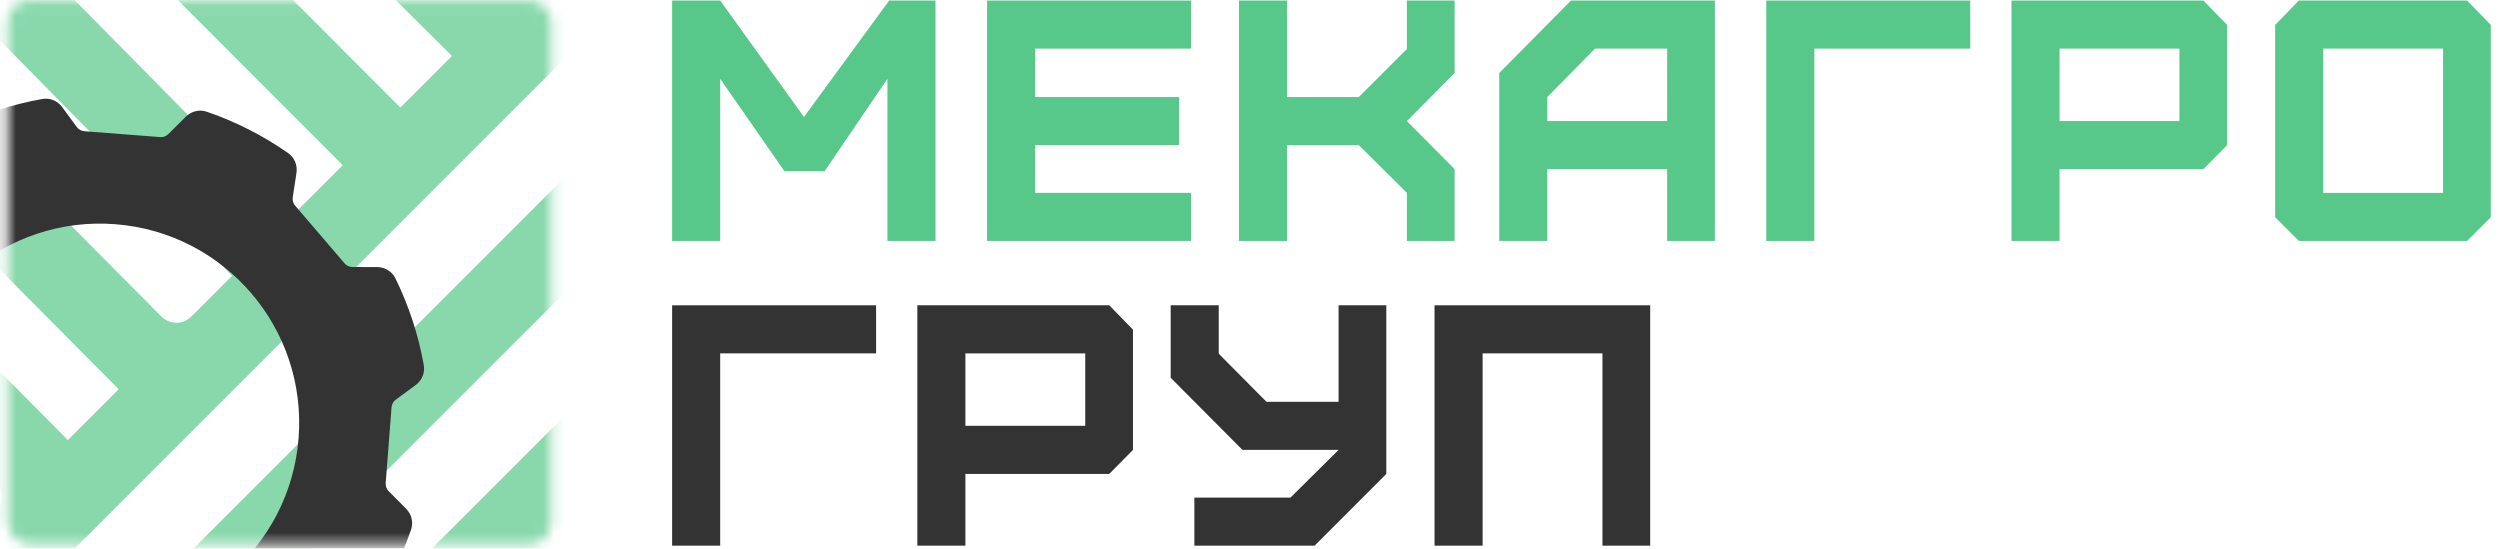 <svg width="237" height="52" viewBox="0 0 237 52" fill="none" xmlns="http://www.w3.org/2000/svg">
<mask id="mask0_119_28" style="mask-type:alpha" maskUnits="userSpaceOnUse" x="0" y="0" width="53" height="52">
<rect x="0.74" y="0.058" width="51.515" height="51.515" rx="2" fill="#6BCD85"/>
</mask>
<g mask="url(#mask0_119_28)">
<path fill-rule="evenodd" clip-rule="evenodd" d="M42.839 5.308L16.345 -21.096C15.562 -21.876 15.56 -23.142 16.34 -23.925L18.974 -26.568C19.754 -27.35 21.02 -27.352 21.802 -26.573L46.892 -1.568C47.673 -0.79 48.937 -0.791 49.718 -1.571L52.352 -4.205C53.133 -4.986 54.4 -4.986 55.181 -4.205L57.819 -1.567C58.6 -0.786 58.6 0.481 57.819 1.262L-11.558 70.639C-12.339 71.42 -13.606 71.42 -14.387 70.639L-17.025 68.001C-17.806 67.219 -17.806 65.953 -17.025 65.172L-0.445 48.592C0.334 47.813 0.336 46.55 -0.44 45.768L-25.013 21.025C-25.791 20.242 -25.787 18.975 -25.003 18.197L-22.355 15.568C-21.571 14.789 -20.305 14.793 -19.527 15.577L6.431 41.716L11.248 36.899L-14.854 10.615C-15.633 9.831 -15.628 8.565 -14.844 7.787L-12.197 5.157C-11.413 4.379 -10.147 4.383 -9.368 5.167L15.301 30.008C16.081 30.793 17.351 30.796 18.134 30.012L21.998 26.148L-3.7 0.092C-4.476 -0.694 -4.467 -1.961 -3.68 -2.736L-1.024 -5.357C-0.237 -6.132 1.029 -6.123 1.805 -5.337L27.465 20.681L32.487 15.66L6.176 -10.689C5.396 -11.471 5.397 -12.737 6.178 -13.518L8.819 -16.154C9.6 -16.935 10.867 -16.934 11.647 -16.152L37.954 10.193L42.839 5.308ZM69.857 8.592C70.638 9.373 70.638 10.639 69.857 11.42L0.48 80.797C-0.301 81.579 -1.568 81.579 -2.349 80.797L-4.987 78.159C-5.768 77.378 -5.768 76.112 -4.987 75.331L64.39 5.953C65.171 5.172 66.438 5.172 67.219 5.953L69.857 8.592ZM83.116 17.936C83.897 18.717 83.897 19.983 83.116 20.764L13.739 90.142C12.957 90.923 11.691 90.923 10.91 90.142L8.272 87.503C7.49 86.722 7.49 85.456 8.272 84.675L77.649 15.297C78.43 14.516 79.697 14.516 80.478 15.297L83.116 17.936Z" fill="#58C88A" fill-opacity="0.7"/>
<path fill-rule="evenodd" clip-rule="evenodd" d="M36.846 46.564L38.496 48.224C39.013 48.744 39.208 49.507 38.971 50.201C38.019 52.984 36.687 55.58 35.042 57.932C34.621 58.533 33.889 58.825 33.164 58.714L30.856 58.361C30.573 58.318 30.285 58.4 30.067 58.587L24.591 63.276C24.374 63.463 24.248 63.734 24.247 64.021L24.24 66.357C24.238 67.09 23.837 67.769 23.178 68.091C20.601 69.355 17.832 70.272 14.935 70.785C14.213 70.913 13.489 70.602 13.054 70.01L11.67 68.126C11.5 67.896 11.238 67.75 10.953 67.728L3.765 67.172C3.479 67.15 3.198 67.254 2.995 67.455L1.336 69.104C0.815 69.621 0.052 69.817 -0.642 69.58C-3.425 68.627 -6.02 67.296 -8.372 65.651C-8.973 65.23 -9.265 64.498 -9.155 63.773L-8.802 61.465C-8.759 61.181 -8.841 60.894 -9.027 60.676L-13.717 55.2C-13.903 54.983 -14.175 54.857 -14.461 54.856L-16.798 54.849C-17.531 54.847 -18.209 54.446 -18.532 53.787C-19.796 51.21 -20.712 48.441 -21.225 45.544C-21.353 44.822 -21.042 44.097 -20.451 43.663L-18.567 42.278C-18.336 42.109 -18.191 41.847 -18.169 41.562L-17.613 34.373C-17.591 34.088 -17.694 33.807 -17.896 33.604L-19.545 31.945C-20.062 31.424 -20.258 30.661 -20.02 29.967C-19.068 27.184 -17.736 24.588 -16.091 22.236C-15.671 21.635 -14.939 21.343 -14.213 21.454L-11.905 21.807C-11.622 21.85 -11.334 21.768 -11.117 21.581L-5.641 16.892C-5.423 16.706 -5.298 16.434 -5.297 16.148L-5.29 13.811C-5.287 13.078 -4.886 12.4 -4.228 12.077C-1.651 10.813 1.119 9.896 4.015 9.383C4.738 9.255 5.462 9.566 5.896 10.158L7.281 12.042C7.451 12.273 7.712 12.418 7.998 12.44L15.186 12.996C15.472 13.018 15.752 12.915 15.956 12.713L17.615 11.064C18.135 10.547 18.898 10.351 19.592 10.588C22.375 11.541 24.971 12.873 27.323 14.518C27.924 14.938 28.216 15.67 28.105 16.395L27.753 18.703C27.709 18.987 27.792 19.275 27.978 19.492L32.668 24.968C32.854 25.186 33.126 25.311 33.412 25.312L35.748 25.319C36.482 25.322 37.16 25.723 37.483 26.381C38.746 28.958 39.663 31.727 40.176 34.624C40.304 35.346 39.993 36.071 39.402 36.505L37.518 37.89C37.287 38.059 37.142 38.321 37.119 38.607L36.563 45.795C36.541 46.08 36.645 46.361 36.846 46.564ZM8.02 58.915C18.419 59.719 27.502 51.941 28.306 41.541C29.11 31.141 21.332 22.059 10.932 21.255C0.533 20.45 -8.55 28.229 -9.354 38.629C-10.159 49.028 -2.38 58.111 8.02 58.915Z" fill="#333333"/>
</g>
<path d="M140.552 51.73H135.994V28.942H156.438V51.73H151.913V33.5H140.552V51.73Z" fill="#333333"/>
<path d="M113.225 51.73V47.172H122.34L126.897 42.648H117.782L110.979 35.811V28.942H115.536V33.532L120.061 38.09H126.897V28.942H131.422V44.926L124.619 51.73H113.225Z" fill="#333333"/>
<path d="M91.52 40.369H102.882V33.5H91.52V40.369ZM91.52 51.73H86.963V28.942H105.16L107.407 31.254V42.648L105.16 44.926H91.52V51.73Z" fill="#333333"/>
<path d="M68.274 51.73H63.717V28.942H83.054V33.5H68.274V51.73Z" fill="#333333"/>
<path d="M220.241 18.282H231.602V4.609H220.241V18.282ZM233.881 22.839H217.93L215.684 20.593V2.363L217.93 0.052H233.881L236.127 2.363V20.593L233.881 22.839Z" fill="#58C88A"/>
<path d="M195.247 11.478H206.608V4.609H195.247V11.478ZM195.247 22.839H190.689V0.052H208.887L211.133 2.363V13.757L208.887 16.036H195.247V22.839Z" fill="#58C88A"/>
<path d="M172.001 22.839H167.443V0.052H186.78V4.609H172.001V22.839Z" fill="#58C88A"/>
<path d="M146.684 11.478H158.046V4.609H151.209L146.684 9.199V11.478ZM146.684 22.839H142.127V6.921L148.931 0.052H162.571V22.839H158.046V16.036H146.684V22.839Z" fill="#58C88A"/>
<path d="M122.013 22.839H117.455V0.052H122.013V9.199H128.816L133.374 4.642V0.052H137.899V6.921L133.374 11.478L137.899 16.036V22.839H133.374V18.282L128.816 13.757H122.013V22.839Z" fill="#58C88A"/>
<path d="M112.911 22.839H93.574V0.052H112.911V4.609H98.132V9.199H111.772V13.757H98.132V18.282H112.911V22.839Z" fill="#58C88A"/>
<path d="M68.274 22.839H63.717V0.052H68.274L76.217 11.088L84.291 0.052H88.686V22.839H84.128V7.474L78.171 16.231H74.362L68.274 7.474V22.839Z" fill="#58C88A"/>
</svg>
